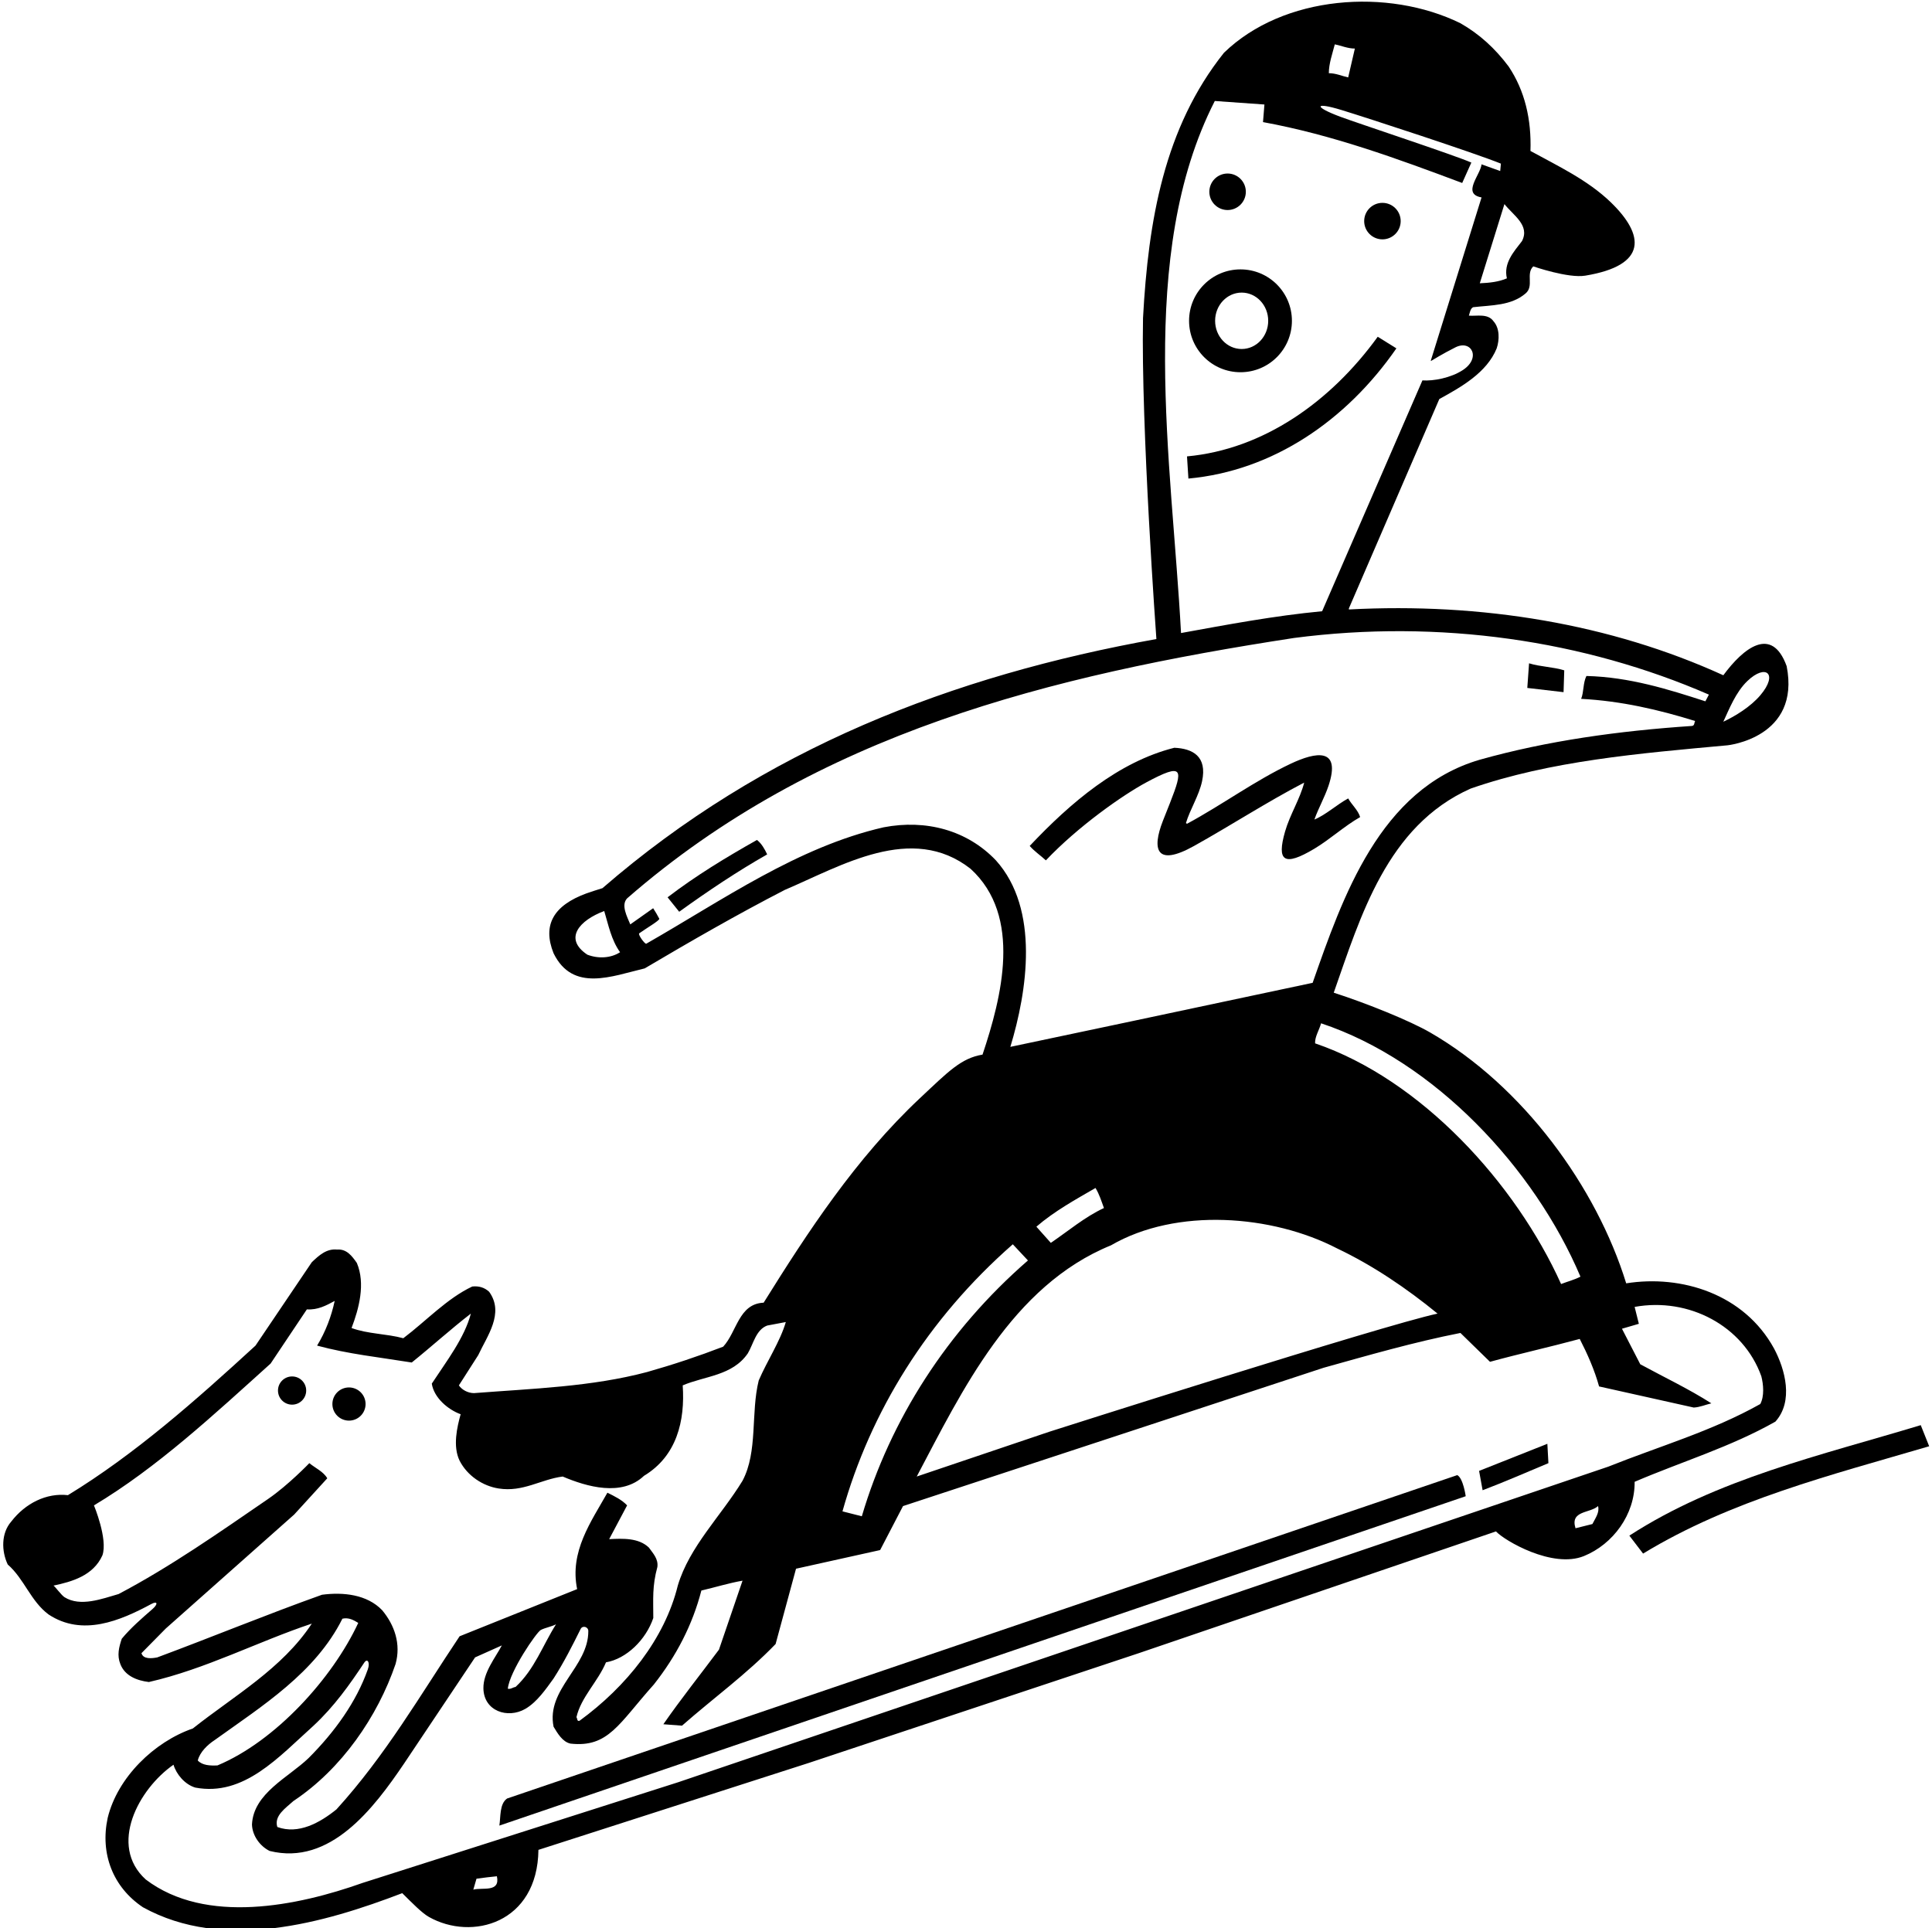 <?xml version="1.0" encoding="UTF-8"?>
<svg xmlns="http://www.w3.org/2000/svg" xmlns:xlink="http://www.w3.org/1999/xlink" width="549pt" height="548pt" viewBox="0 0 549 548" version="1.1">
<g id="surface1">
<path style=" stroke:none;fill-rule:nonzero;fill:rgb(0%,0%,0%);fill-opacity:1;" d="M 215.102 238.699 C 206.398 243.602 197.801 248.801 189.699 255 L 193 259.102 C 201.199 253.199 209.398 247.699 218 242.801 C 217.301 241.301 216.398 239.699 215.102 238.699 "/>
<path style=" stroke:none;fill-rule:nonzero;fill:rgb(0%,0%,0%);fill-opacity:1;" d="M 396.801 99 L 391.5 95.699 C 378.102 114.199 359 127.699 337.301 129.699 L 337.699 136 C 361.699 133.801 382.602 119.5 396.801 99 "/>
<path style=" stroke:none;fill-rule:nonzero;fill:rgb(0%,0%,0%);fill-opacity:1;" d="M 348.836 59.688 C 351.695 59.688 354.02 57.363 354.02 54.5 C 354.02 51.637 351.695 49.312 348.836 49.312 C 345.969 49.312 343.648 51.637 343.648 54.5 C 343.648 57.363 345.969 59.688 348.836 59.688 "/>
<path style=" stroke:none;fill-rule:nonzero;fill:rgb(0%,0%,0%);fill-opacity:1;" d="M 444.5 190.5 C 441.301 189.5 437.699 189.5 434.5 188.5 L 434 195.5 L 444.301 196.699 L 444.5 190.5 "/>
<path style=" stroke:none;fill-rule:nonzero;fill:rgb(0%,0%,0%);fill-opacity:1;" d="M 352.5 105.781 C 360.57 105.781 367.113 99.238 367.113 91.164 C 367.113 83.098 360.57 76.555 352.5 76.555 C 344.43 76.555 337.887 83.098 337.887 91.164 C 337.887 99.238 344.43 105.781 352.5 105.781 Z M 352.836 83.152 C 357 83.152 360.375 86.742 360.375 91.164 C 360.375 95.594 357 99.18 352.836 99.18 C 348.668 99.18 345.289 95.594 345.289 91.164 C 345.289 86.742 348.668 83.152 352.836 83.152 "/>
<path style=" stroke:none;fill-rule:nonzero;fill:rgb(0%,0%,0%);fill-opacity:1;" d="M 392.836 68.02 C 395.695 68.02 398.02 65.695 398.02 62.836 C 398.02 59.969 395.695 57.648 392.836 57.648 C 389.969 57.648 387.648 59.969 387.648 62.836 C 387.648 65.695 389.969 68.02 392.836 68.02 "/>
<path style=" stroke:none;fill-rule:nonzero;fill:rgb(0%,0%,0%);fill-opacity:1;" d="M 420.301 418 L 421.301 423.5 C 427.602 421.102 433.801 418.398 440 415.801 L 439.699 410.301 L 420.301 418 "/>
<path style=" stroke:none;fill-rule:nonzero;fill:rgb(0%,0%,0%);fill-opacity:1;" d="M 414.102 419.199 L 144.102 511.102 C 141.898 512.602 142.301 516.398 141.898 518.801 L 416.5 425.199 C 416.5 425.199 415.801 420.102 414.102 419.199 "/>
<path style=" stroke:none;fill-rule:nonzero;fill:rgb(0%,0%,0%);fill-opacity:1;" d="M 545.801 405 C 517.398 413.602 488 420.199 463 436.398 L 466.898 441.5 C 491.898 426.301 520.301 419.199 548.199 411 L 545.801 405 "/>
<path style=" stroke:none;fill-rule:nonzero;fill:rgb(0%,0%,0%);fill-opacity:1;" d="M 504.5 404 C 509.699 398.199 507.301 389.199 504.102 383.199 C 495.602 367.699 477.801 362.199 462.102 364.699 C 453.645 337.285 432.797 308.66 406.406 293.418 C 400.645 290.09 388.5 285.164 379 282.102 C 386.602 260.5 394.102 234.699 417.898 224.102 C 440.602 216.199 465.801 214.102 490.898 211.801 C 490.898 211.801 511.719 209.664 507.699 189.301 C 503.473 177.672 495.395 184.184 489.699 191.898 C 457.699 177.301 421 171.199 383.301 173.199 L 383.301 172.898 L 409 113.398 C 415.199 110 422.5 105.898 425.301 99 C 426.102 96.602 426.199 93.301 424.398 91.301 C 422.801 89 419.602 89.898 417.398 89.699 C 417.699 88.801 417.801 87.699 418.602 87.301 C 423.898 86.699 429.398 86.898 433.5 83.398 C 436 81.301 433.5 77.801 435.699 75.699 C 435.699 75.699 445.59 79.141 450.473 78.336 C 468.293 75.398 467.305 66.75 457.723 57.484 C 451.156 51.133 442.551 47.102 434.898 42.898 C 435.199 33.898 433.301 25.801 428.699 18.898 C 424.801 13.699 420.398 9.699 415 6.602 C 394.398 -3.5 364.699 -1.398 347.801 15 C 330.801 36.301 326.301 62.699 324.801 90.398 C 324.199 121.199 328.602 181.602 328.602 181.602 C 270.699 192 217 212.699 171.199 252.398 C 169.68 252.895 168.125 253.34 166.609 253.898 C 157.367 257.301 154.059 262.797 157.301 270.898 C 162.777 282.066 173.91 277.398 183.199 275.199 C 196.398 267.398 209.602 259.801 223 252.898 C 239 246.102 259.102 233.801 275.801 246.898 C 290.602 260.398 284.602 283.5 279.199 299.699 C 273.07 300.719 269.449 304.547 261.414 312.078 C 243.172 329.191 229.457 350.219 217 370.199 C 209.898 370.5 209.398 378.5 205.5 382.699 C 198.5 385.398 191.301 387.801 183.898 389.898 C 168.102 394.102 151.398 394.602 134.699 395.898 C 132.898 395.898 131.199 394.898 130.398 393.699 L 135.898 385.102 C 138.398 379.699 143.398 373.199 139 367.102 C 137.699 365.898 136.102 365.398 134.199 365.602 C 127 369 121.102 375.398 114.602 380.301 C 109.801 379 104.5 379.102 99.898 377.398 C 102 371.898 103.898 364.801 101.398 358.898 C 100 356.898 98.5 354.898 95.801 355.102 C 92.801 354.801 90.699 356.699 88.602 358.699 L 72.602 382.398 C 55.602 398 38.301 413.301 19.301 424.898 C 13.199 424.199 7.199 427.199 3.199 432.398 C 0.301 435.699 0.398 440.801 2.199 444.602 C 6.898 448.699 8.699 455 13.801 458.801 C 23.391 465.137 34.094 460.629 43.008 455.824 C 44.785 454.867 44.961 455.852 43.309 457.281 C 40.254 459.934 37.133 462.648 34.602 465.699 C 33.801 468.098 33.199 470.402 34.199 472.902 C 35.5 476.301 39 477.598 42.301 478 C 58.5 474.301 73.301 466.5 88.602 461.402 C 80.199 474.199 66.398 482 54.801 491.199 C 43.801 495 33.398 505.102 30.602 516.602 C 28.398 526.801 32.102 536.301 40.602 542 C 63.602 554.699 92.102 546.5 114.301 538 C 117.164 540.832 119.871 543.621 121.879 544.758 C 134.078 551.66 152.754 546.574 153 525.699 L 229.801 501 L 323.602 469.801 L 425.102 435.199 C 427.5 437.801 441.164 445.836 450.102 442.199 C 458.352 438.844 464.602 430.398 464.5 421.102 C 477.801 415.398 491.801 411.199 504.5 404 Z M 449.102 362.801 C 447.398 363.699 445.398 364.199 443.602 364.898 C 430.699 336.301 403.898 306.801 373.699 296.5 C 373.602 294.602 374.898 292.699 375.398 290.801 C 407.602 301.5 436 331.898 449.102 362.801 Z M 315.699 353.898 C 334.301 343.102 361.5 345.199 380 354.801 C 390.102 359.602 399.699 366.102 408.5 373.301 C 393 376.602 298.102 406.898 298.102 406.898 L 260.5 419.602 C 273.301 395.398 287.5 365.398 315.699 353.898 Z M 294.5 348.602 C 299.602 344.199 305.602 340.898 311.301 337.602 C 312.398 339.398 313 341.398 313.699 343.301 C 308.301 345.801 303.602 349.801 298.602 353.199 Z M 496.539 193.531 C 501.785 188.504 505.387 191.48 500.234 197.559 C 497.434 200.863 493.102 203.504 489.699 205.102 C 491.363 201.535 493.215 196.723 496.539 193.531 Z M 432.5 68.5 C 430.102 71.602 427.199 74.801 428.199 79.102 C 425.898 80.102 423.199 80.398 420.5 80.5 L 427.5 58 C 430 61.199 434.801 64 432.5 68.5 Z M 379.301 12.602 C 381.199 13 383 13.801 385 13.801 L 383.102 22 C 381.301 21.602 379.602 20.801 377.602 20.801 C 377.602 18.102 378.602 15.301 379.301 12.602 Z M 345.199 28.699 L 359.301 29.699 L 358.898 34.699 C 378.602 38.301 397.102 45.102 415.5 52 L 418.102 46.199 C 413.371 44.113 385.777 35.012 380.836 33.168 C 373.227 30.324 373.48 28.902 381.168 31.254 C 388.855 33.605 419.102 43.5 426.5 46.5 L 426.301 48.602 L 421 46.699 C 420.699 49.699 415.301 55.102 421 56.102 L 406.602 102.398 L 406.602 102.602 C 406.602 102.602 410.012 100.488 413.598 98.699 C 418.121 96.441 420.926 101.719 415.707 105.148 C 412.238 107.426 407.273 108.316 404.199 108.102 L 375.699 173.699 C 362 175 348.801 177.5 335.602 179.898 C 333 131.301 322.898 72.398 345.199 28.699 Z M 166.898 271.301 C 160.004 266.703 164.738 261.484 171.699 258.898 C 172.898 262.898 173.699 267.102 176.199 270.602 C 173.602 272.301 170 272.5 166.898 271.301 Z M 283 244.5 C 274.801 235.898 263.102 232.801 251.102 235.102 C 226.633 240.699 205.352 255.797 183.652 268.18 C 183.27 268.398 181.203 265.551 181.645 265.234 C 183.684 263.77 187.578 261.523 187.34 261.074 C 186.809 260.078 186.246 259.066 185.602 258.102 L 179.102 262.699 C 178.199 260.5 176.398 257.199 178.199 255.301 C 232.102 208.301 298.699 191.898 367.699 181.301 C 409.102 175.898 450.199 182 485.602 197.398 L 484.602 199.301 C 474.102 195.898 463 192.398 450.801 192.102 C 449.801 194.102 450.102 196.602 449.301 198.602 C 460.699 199.199 471.398 201.699 481.699 204.898 C 481.398 205.301 481.602 206.199 480.801 206.301 C 460 207.699 439.699 210.5 420.5 215.898 C 392 224.199 381.5 255.102 373 279.301 L 321.199 290.301 L 287.102 297.5 C 291.898 281.699 295.5 258.398 283 244.5 Z M 287.801 353.602 L 292.102 358.199 C 269.102 378.199 253 403.5 244.898 430.898 L 239.398 429.5 C 247.301 401.301 263.5 374.898 287.801 353.602 Z M 44.699 471 C 43.199 471.301 40.699 471.598 40.199 469.801 L 47.102 462.801 L 83.602 430.398 L 93 420.102 C 91.898 418.199 89.602 417.199 87.898 415.801 C 87.898 415.801 81.902 422.055 76.168 425.988 C 62.242 435.547 48.348 445.285 33.699 453 C 29.016 454.34 22.855 456.727 18.336 453.898 C 17.453 453.344 15.602 450.801 15.199 450.598 C 20.398 449.5 26.5 447.801 29.102 442 C 30.699 437.398 26.699 427.801 26.699 427.801 C 44.602 417.102 60.801 402 76.898 387.5 L 87.199 372.102 C 90.301 372.301 92.699 371 95.102 369.699 C 94.199 374 92.5 378.5 90.102 382.398 C 99 384.801 107.699 385.699 117 387.199 C 122.602 382.699 128.102 377.699 133.801 373.301 C 132 380.199 126.898 386.801 122.699 393.199 C 123.301 397.199 127.301 400.602 130.898 401.898 C 129.898 405.5 128.602 411 130.602 415.102 C 132.801 419.398 137.199 422.301 141.699 423 C 148.602 424.102 153.699 420.398 159.898 419.602 C 166.699 422.5 176.699 425.398 183 419.398 C 192.301 413.801 194.699 403.801 194 393.699 C 200.301 391 208.102 391 212.5 384.602 C 214.102 381.898 214.801 377.898 218 376.699 L 223.301 375.699 C 221.699 381.199 218 386.699 215.602 392.301 C 213.301 401.5 215.398 412.5 211 420.801 C 204.898 430.801 195.898 439.5 192.602 450.598 C 188.898 465.699 178 479.301 164.699 489 C 163.898 489.301 164.102 488.301 163.801 488 C 165.102 482.301 169.898 477.902 172.199 472.402 C 178 471.402 183.539 466.008 185.641 459.809 C 185.641 454.41 185.301 450.801 186.801 445.301 C 187.102 443 185.602 441.5 184.398 439.801 C 181.5 437 177 437.199 173.102 437.398 L 178.199 427.801 C 176.699 426.199 174.602 425.199 172.602 424.199 C 168 432.398 161.801 440.898 164 451.598 L 130.602 465 C 119.5 481.598 109.602 498.801 95.602 514.199 C 90.898 518 84.801 521.398 78.801 519.199 C 77.801 516 81.199 513.801 83.398 511.801 C 97.102 502.699 107.301 487.801 112.398 472.902 C 114 467.199 112.102 461.801 108.602 457.598 C 104.301 453.098 97.5 452.402 91.5 453.199 C 75.801 458.801 60.301 465.199 44.699 471 Z M 158 461.598 C 154.199 467.598 151.898 474.402 146.5 479.402 C 145.699 479.5 145.199 480.098 144.301 479.902 C 144.801 475 152.465 463.816 153.684 463.199 C 154.988 462.543 156.707 462.273 158 461.598 Z M 61 494.5 C 74.5 484.801 89.602 475.402 97.301 460 C 99.102 459.598 100.5 460.402 101.801 461.199 C 94.5 476.902 78.301 494.801 61.801 501.699 C 59.699 501.801 57.5 501.699 56.199 500.301 C 56.801 497.898 59 495.801 61 494.5 Z M 134.5 537 L 135.398 533.898 C 137.398 533.602 139.301 533.398 141.199 533.199 C 142.199 537.898 137.102 536.301 134.5 537 Z M 452.5 433.102 L 447.699 434.301 C 446.102 429.199 451.801 430.102 454.102 428 C 454.602 429.801 453.301 431.5 452.5 433.102 Z M 457 416.801 L 192.719 506.477 L 103 535.102 C 84.699 541.602 58.5 547.102 41.398 534.102 C 30.738 524.383 39.395 508.383 49.301 501.5 C 50.102 504.199 52.5 507.102 55.5 508 C 69.301 510.602 79.199 499.301 89.102 490.402 C 95.008 484.906 99.363 478.734 103.5 472.5 C 104.406 471.137 105.219 472.426 104.523 474.391 C 101.258 483.656 95.125 492.172 87.699 499.602 C 82 505.102 72 509.602 71.602 518.5 C 71.699 521.602 73.801 524.602 76.602 526 C 93.801 530.301 106.199 513.898 114.801 501.199 L 135 471 L 142.602 467.598 C 140.781 471.074 137.281 475.301 137.367 479.828 C 137.492 486.301 144.305 488.492 149.25 485.645 C 152.586 483.723 155.109 480.027 157.301 477 C 160.234 472.434 162.641 467.668 165 462.918 C 165.535 461.844 167.168 462.293 167.176 463.496 C 167.246 473.715 155.152 479.969 157.301 490.699 C 158.398 492.5 159.801 495 162.102 495.5 C 172.898 496.699 175.836 489.832 185.801 478.699 C 192.199 470.598 196.801 461.699 199.301 452 C 203.199 451.098 207 449.902 211 449.199 L 204.301 468.801 C 199 475.902 193.5 482.801 188.5 490 L 193.801 490.402 C 202.801 482.5 212.102 475.801 220.398 467.199 L 226.199 445.801 L 250.102 440.5 L 256.602 428 L 376.102 388.699 C 389 385.102 401.801 381.398 415 378.801 L 423.398 387 C 431.801 384.699 440.398 382.801 448.898 380.5 C 451.102 384.801 453.102 389.301 454.398 394 L 481.301 400 C 483.102 399.898 484.602 399.199 486.301 398.801 C 479.898 394.699 472.898 391.398 466.102 387.699 L 460.898 377.602 L 465.699 376.199 L 464.5 371.398 C 479.898 368.602 495.398 376.801 500.5 391.102 C 501.102 393.398 501.398 396.801 500.199 399 C 486.5 406.699 471.5 411 457 416.801 "/>
<path style=" stroke:none;fill-rule:nonzero;fill:rgb(0%,0%,0%);fill-opacity:1;" d="M 99.168 403.715 C 101.77 403.715 103.883 401.605 103.883 399 C 103.883 396.395 101.77 394.285 99.168 394.285 C 96.562 394.285 94.453 396.395 94.453 399 C 94.453 401.605 96.562 403.715 99.168 403.715 "/>
<path style=" stroke:none;fill-rule:nonzero;fill:rgb(0%,0%,0%);fill-opacity:1;" d="M 83 391.16 C 80.785 391.16 78.992 392.953 78.992 395.164 C 78.992 397.379 80.785 399.176 83 399.176 C 85.215 399.176 87.008 397.379 87.008 395.164 C 87.008 392.953 85.215 391.16 83 391.16 "/>
<path style=" stroke:none;fill-rule:nonzero;fill:rgb(0%,0%,0%);fill-opacity:1;" d="M 297.199 244.5 C 306.379 234.816 319.059 225.93 325.742 222.336 C 336.371 216.617 336.262 218.508 332.477 228.156 C 331.805 229.863 331.121 231.566 330.449 233.277 C 327.316 241.301 328.418 246.477 339.301 240.406 C 349.812 234.543 359.977 227.934 370.602 222.398 C 369.418 227.055 366.547 231.488 365.164 236.309 C 362.738 244.773 364.859 246.355 373.508 241.18 C 377.965 238.508 381.973 234.785 386.5 232.199 C 385.898 230.199 384.102 228.699 383.102 226.898 C 379.801 228.699 376.699 231.602 373.5 232.898 C 374.633 229.688 376.434 226.547 377.52 223.285 C 381.164 212.328 373.902 213.668 366.785 217.027 C 356.609 221.832 347.27 228.738 337.301 234.102 L 337 233.898 C 338.141 230.062 340.719 226.078 341.586 221.992 C 343.086 214.922 338.91 212.727 333.699 212.5 C 317.801 216.5 304.199 228.102 292.602 240.398 C 294 242 295.699 243.102 297.199 244.5 "/>
</g>
</svg>
